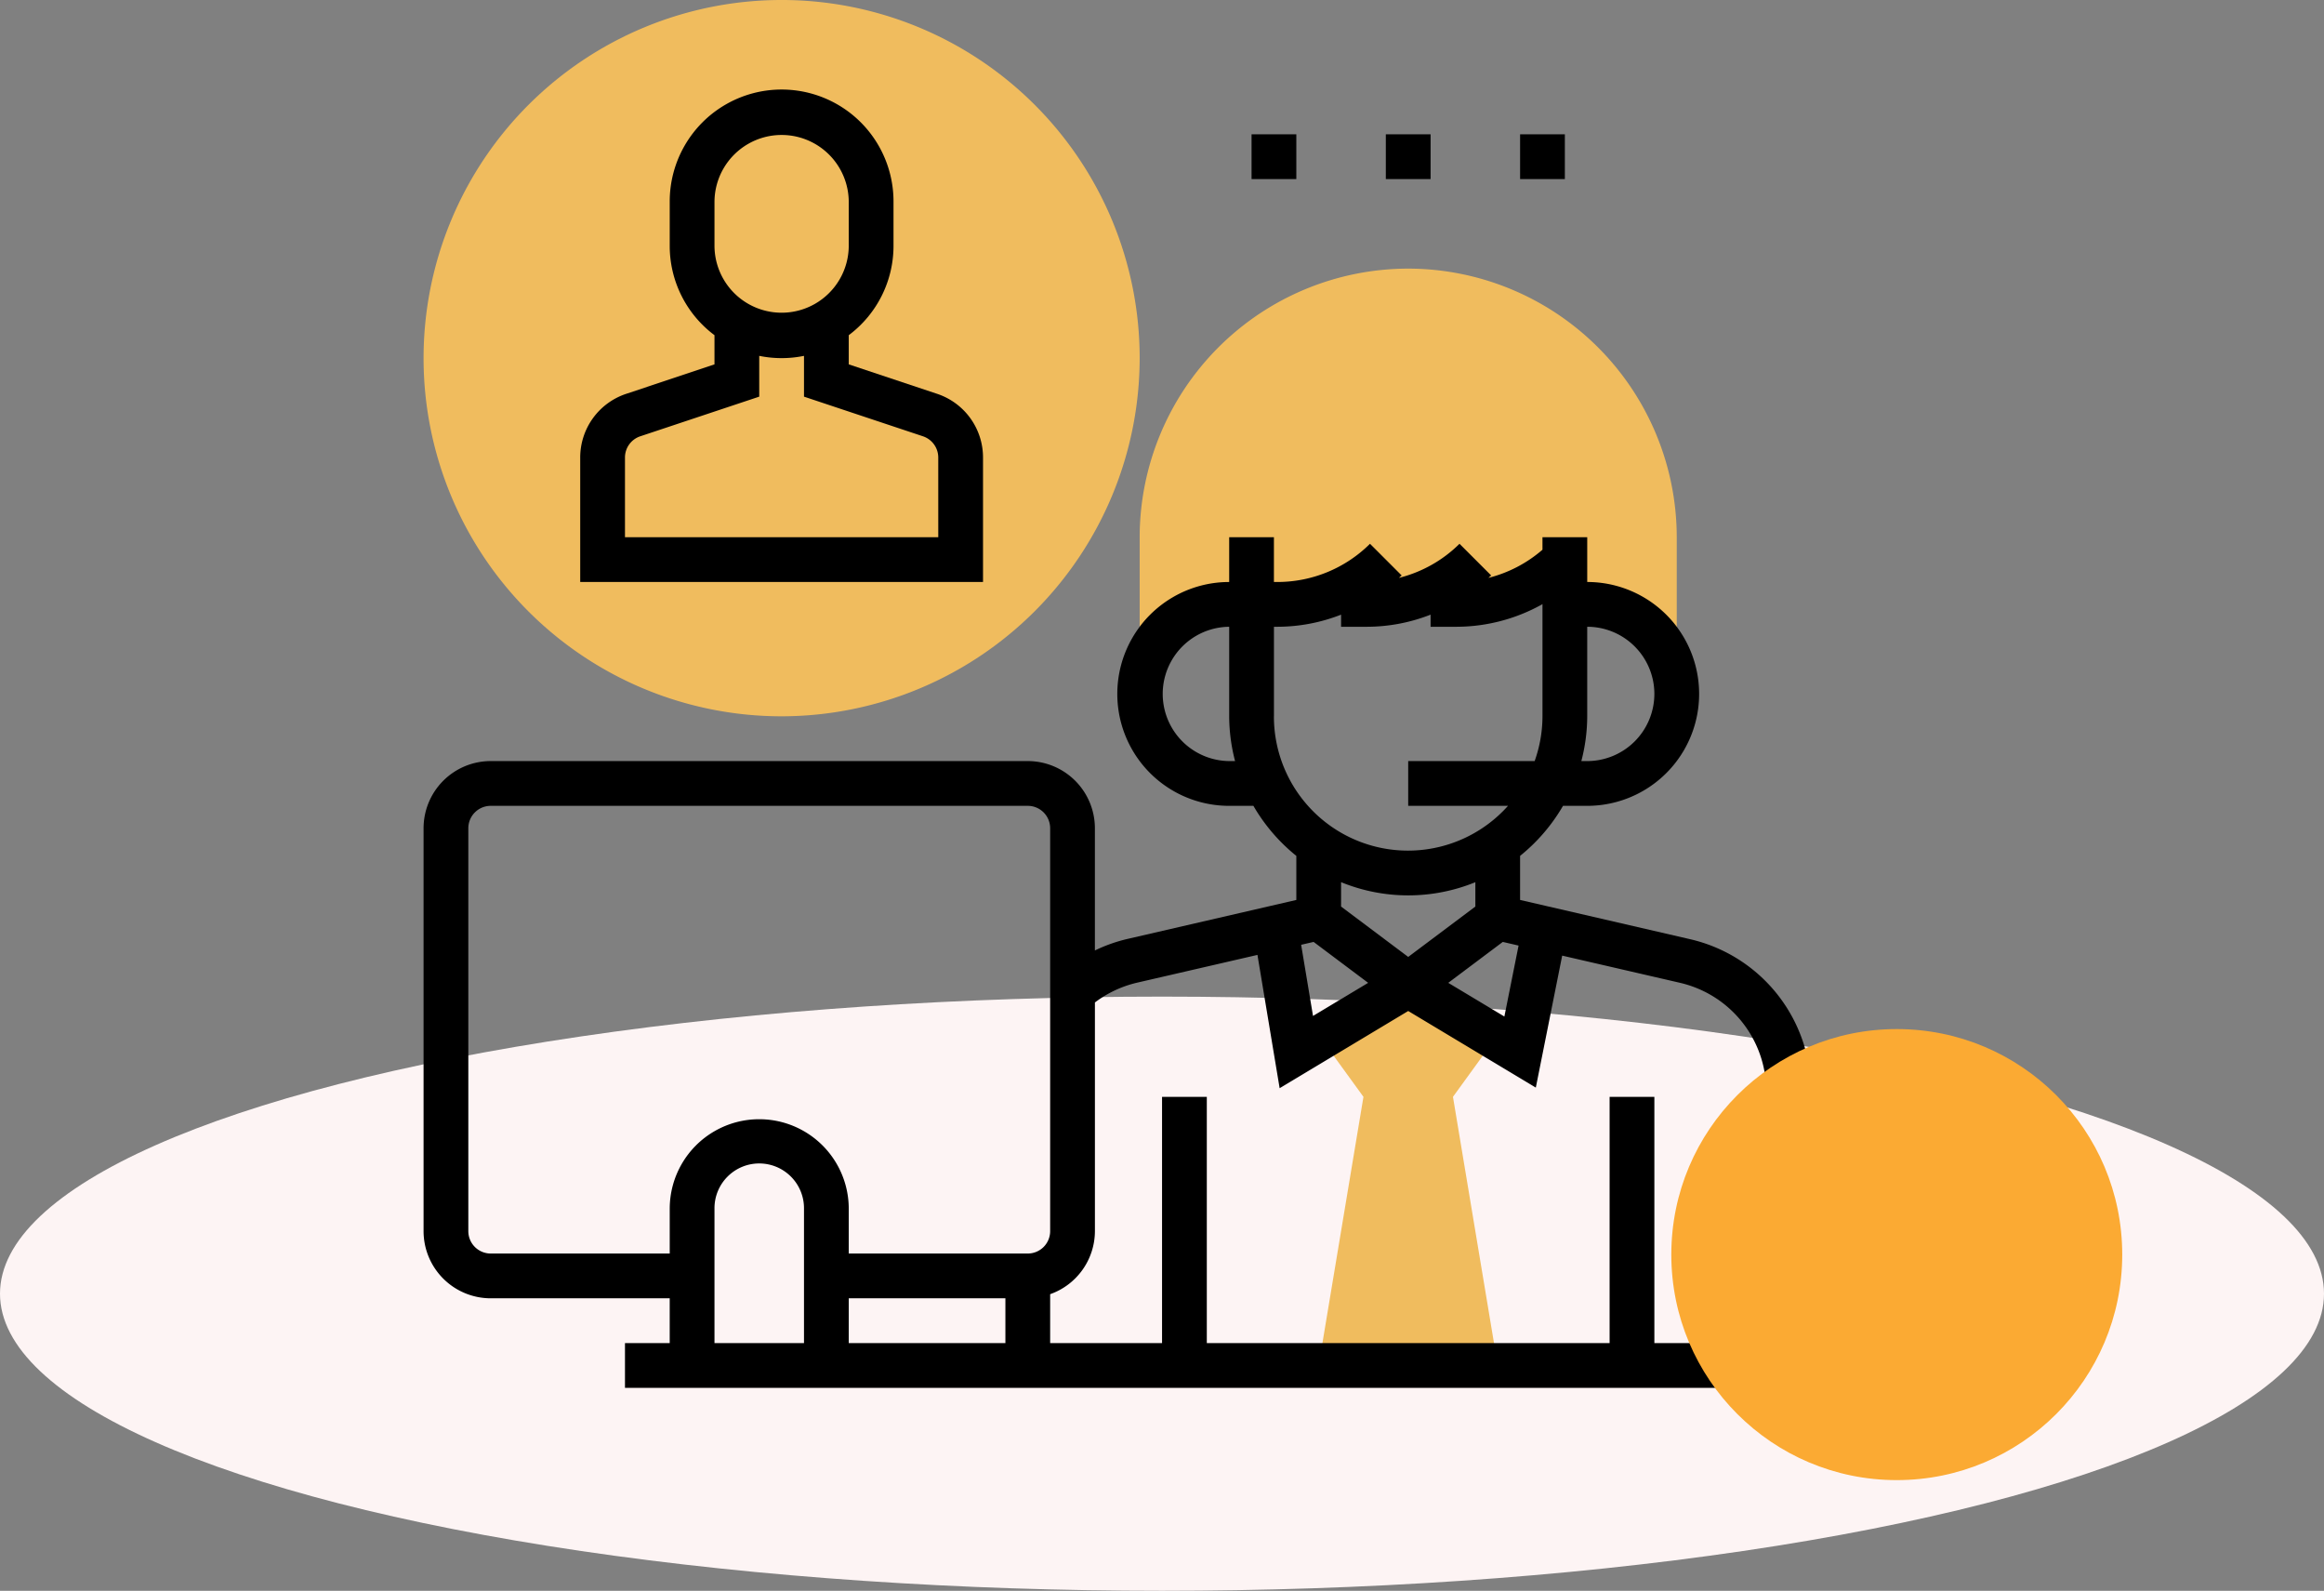 <svg xmlns="http://www.w3.org/2000/svg" width="349.34" height="239.059" viewBox="0 0 349.34 239.059"><rect x="0" y="0" width="349.34" height="239.059" fill="#808080" stroke="none"/><defs><style>.a{fill:#fdf4f4;}.b{fill:#f0bc5e;}.c{fill:#fbaa33;}</style></defs><g transform="translate(-15 -2220.778)"><ellipse class="a" cx="174.67" cy="44.645" rx="174.67" ry="44.645" transform="translate(15 2370.546)"/><g transform="translate(78.67 2220.778)"><path class="b" d="M346.911,409.185l-6.728-40.366,6.554-9.029L333.455,352l-13.281,7.79,6.554,9.029L320,409.185Zm0,0" transform="translate(-185.446 -203.991)"/><path class="b" d="M296.366,96A40.41,40.41,0,0,0,256,136.366v14.993h3.149a13.369,13.369,0,0,1,10.307-4.9h53.822a13.369,13.369,0,0,1,10.307,4.9h3.149V136.366A40.41,40.41,0,0,0,296.366,96Zm0,0" transform="translate(-148.357 -55.634)"/><path class="b" d="M53.822,107.643a53.822,53.822,0,1,1,53.822-53.822A53.885,53.885,0,0,1,53.822,107.643Zm0,0"/><path d="M190.307,252.388l-25.479-5.88v-6.624a27.086,27.086,0,0,0,6.452-7.518h3.64a16.819,16.819,0,1,0,0-33.639V192h-6.728v1.877a19.721,19.721,0,0,1-8.121,4.231c.131-.128.276-.238.407-.366l-4.757-4.757a19.682,19.682,0,0,1-9.106,5.123c.131-.128.276-.238.407-.366l-4.757-4.757a19.74,19.74,0,0,1-13.863,5.742h-.578V192H121.1v6.728a16.819,16.819,0,1,0,0,33.639h3.64a27.031,27.031,0,0,0,6.452,7.518v6.624l-25.479,5.88a23.429,23.429,0,0,0-4.8,1.711V235.73a10.1,10.1,0,0,0-10.092-10.092H10.092A10.1,10.1,0,0,0,0,235.73v60.549a10.1,10.1,0,0,0,10.092,10.092H37V313.1H30.275v6.728H208.559V275.333A23.437,23.437,0,0,0,190.307,252.388Zm-56.517.427,8.2,6.15L133.7,263.94l-1.784-10.694Zm28.438,0,2.372.549-2.134,10.663-8.436-5.062Zm22.783-37.268a10.1,10.1,0,0,1-10.092,10.092h-.885a26.754,26.754,0,0,0,.885-6.728V205.455A10.1,10.1,0,0,1,185.012,215.547ZM121.1,225.639a10.092,10.092,0,0,1,0-20.183v13.455a26.753,26.753,0,0,0,.885,6.728Zm6.728-6.728V205.455h.578a26.29,26.29,0,0,0,9.513-1.82v1.82h3.942a26.29,26.29,0,0,0,9.513-1.82v1.82h3.942a26.474,26.474,0,0,0,12.877-3.4v16.857a20.084,20.084,0,0,1-1.178,6.728H148.009v6.728h15a20.155,20.155,0,0,1-35.186-13.455Zm20.183,26.911a26.726,26.726,0,0,0,10.092-1.981V247.5l-10.092,7.569L137.918,247.5v-3.663A26.726,26.726,0,0,0,148.009,245.822ZM10.092,299.643a3.366,3.366,0,0,1-3.364-3.364V235.73a3.366,3.366,0,0,1,3.364-3.364H90.824a3.366,3.366,0,0,1,3.364,3.364v60.549a3.366,3.366,0,0,1-3.364,3.364H63.913v-6.728a13.455,13.455,0,1,0-26.911,0v6.728Zm53.822,6.728H87.46V313.1H63.913ZM43.73,292.916a6.728,6.728,0,1,1,13.455,0V313.1H43.73Zm158.1,20.183H185.012v-37h-6.728v37H117.735v-37h-6.728v37H94.188v-7.347a10.078,10.078,0,0,0,6.728-9.472V261.915a16.811,16.811,0,0,1,6.307-2.968l18.125-4.18,3.336,20.03,19.326-11.6,19.181,11.511,3.965-19.833,17.641,4.07a16.741,16.741,0,0,1,13.035,16.386Zm0,0" transform="translate(0 -111.268)"/><path d="M116.549,87.3a10.078,10.078,0,0,0-6.9-9.573L96.366,73.3V68.915a16.752,16.752,0,0,0,6.728-13.368V48.819a16.819,16.819,0,1,0-33.639,0v6.728a16.742,16.742,0,0,0,6.728,13.368V73.3L62.9,77.732A10.081,10.081,0,0,0,56,87.3V106h60.549ZM76.183,48.819a10.092,10.092,0,0,1,20.183,0v6.728a10.092,10.092,0,0,1-20.183,0Zm33.639,50.458H62.728V87.3a3.357,3.357,0,0,1,2.3-3.191l17.882-5.957v-6.13a16.81,16.81,0,0,0,6.728,0v6.13l17.882,5.957a3.361,3.361,0,0,1,2.3,3.191Zm0,0" transform="translate(-32.453 -18.545)"/><path d="M296,48h6.728v6.728H296Zm0,0" transform="translate(-171.537 -27.817)"/><path d="M344,48h6.728v6.728H344Zm0,0" transform="translate(-199.354 -27.817)"/><path d="M392,48h6.728v6.728H392Zm0,0" transform="translate(-227.171 -27.817)"/></g><ellipse class="c" cx="33.891" cy="33.891" rx="33.891" ry="33.891" transform="translate(266.229 2375.421)"/></g></svg>